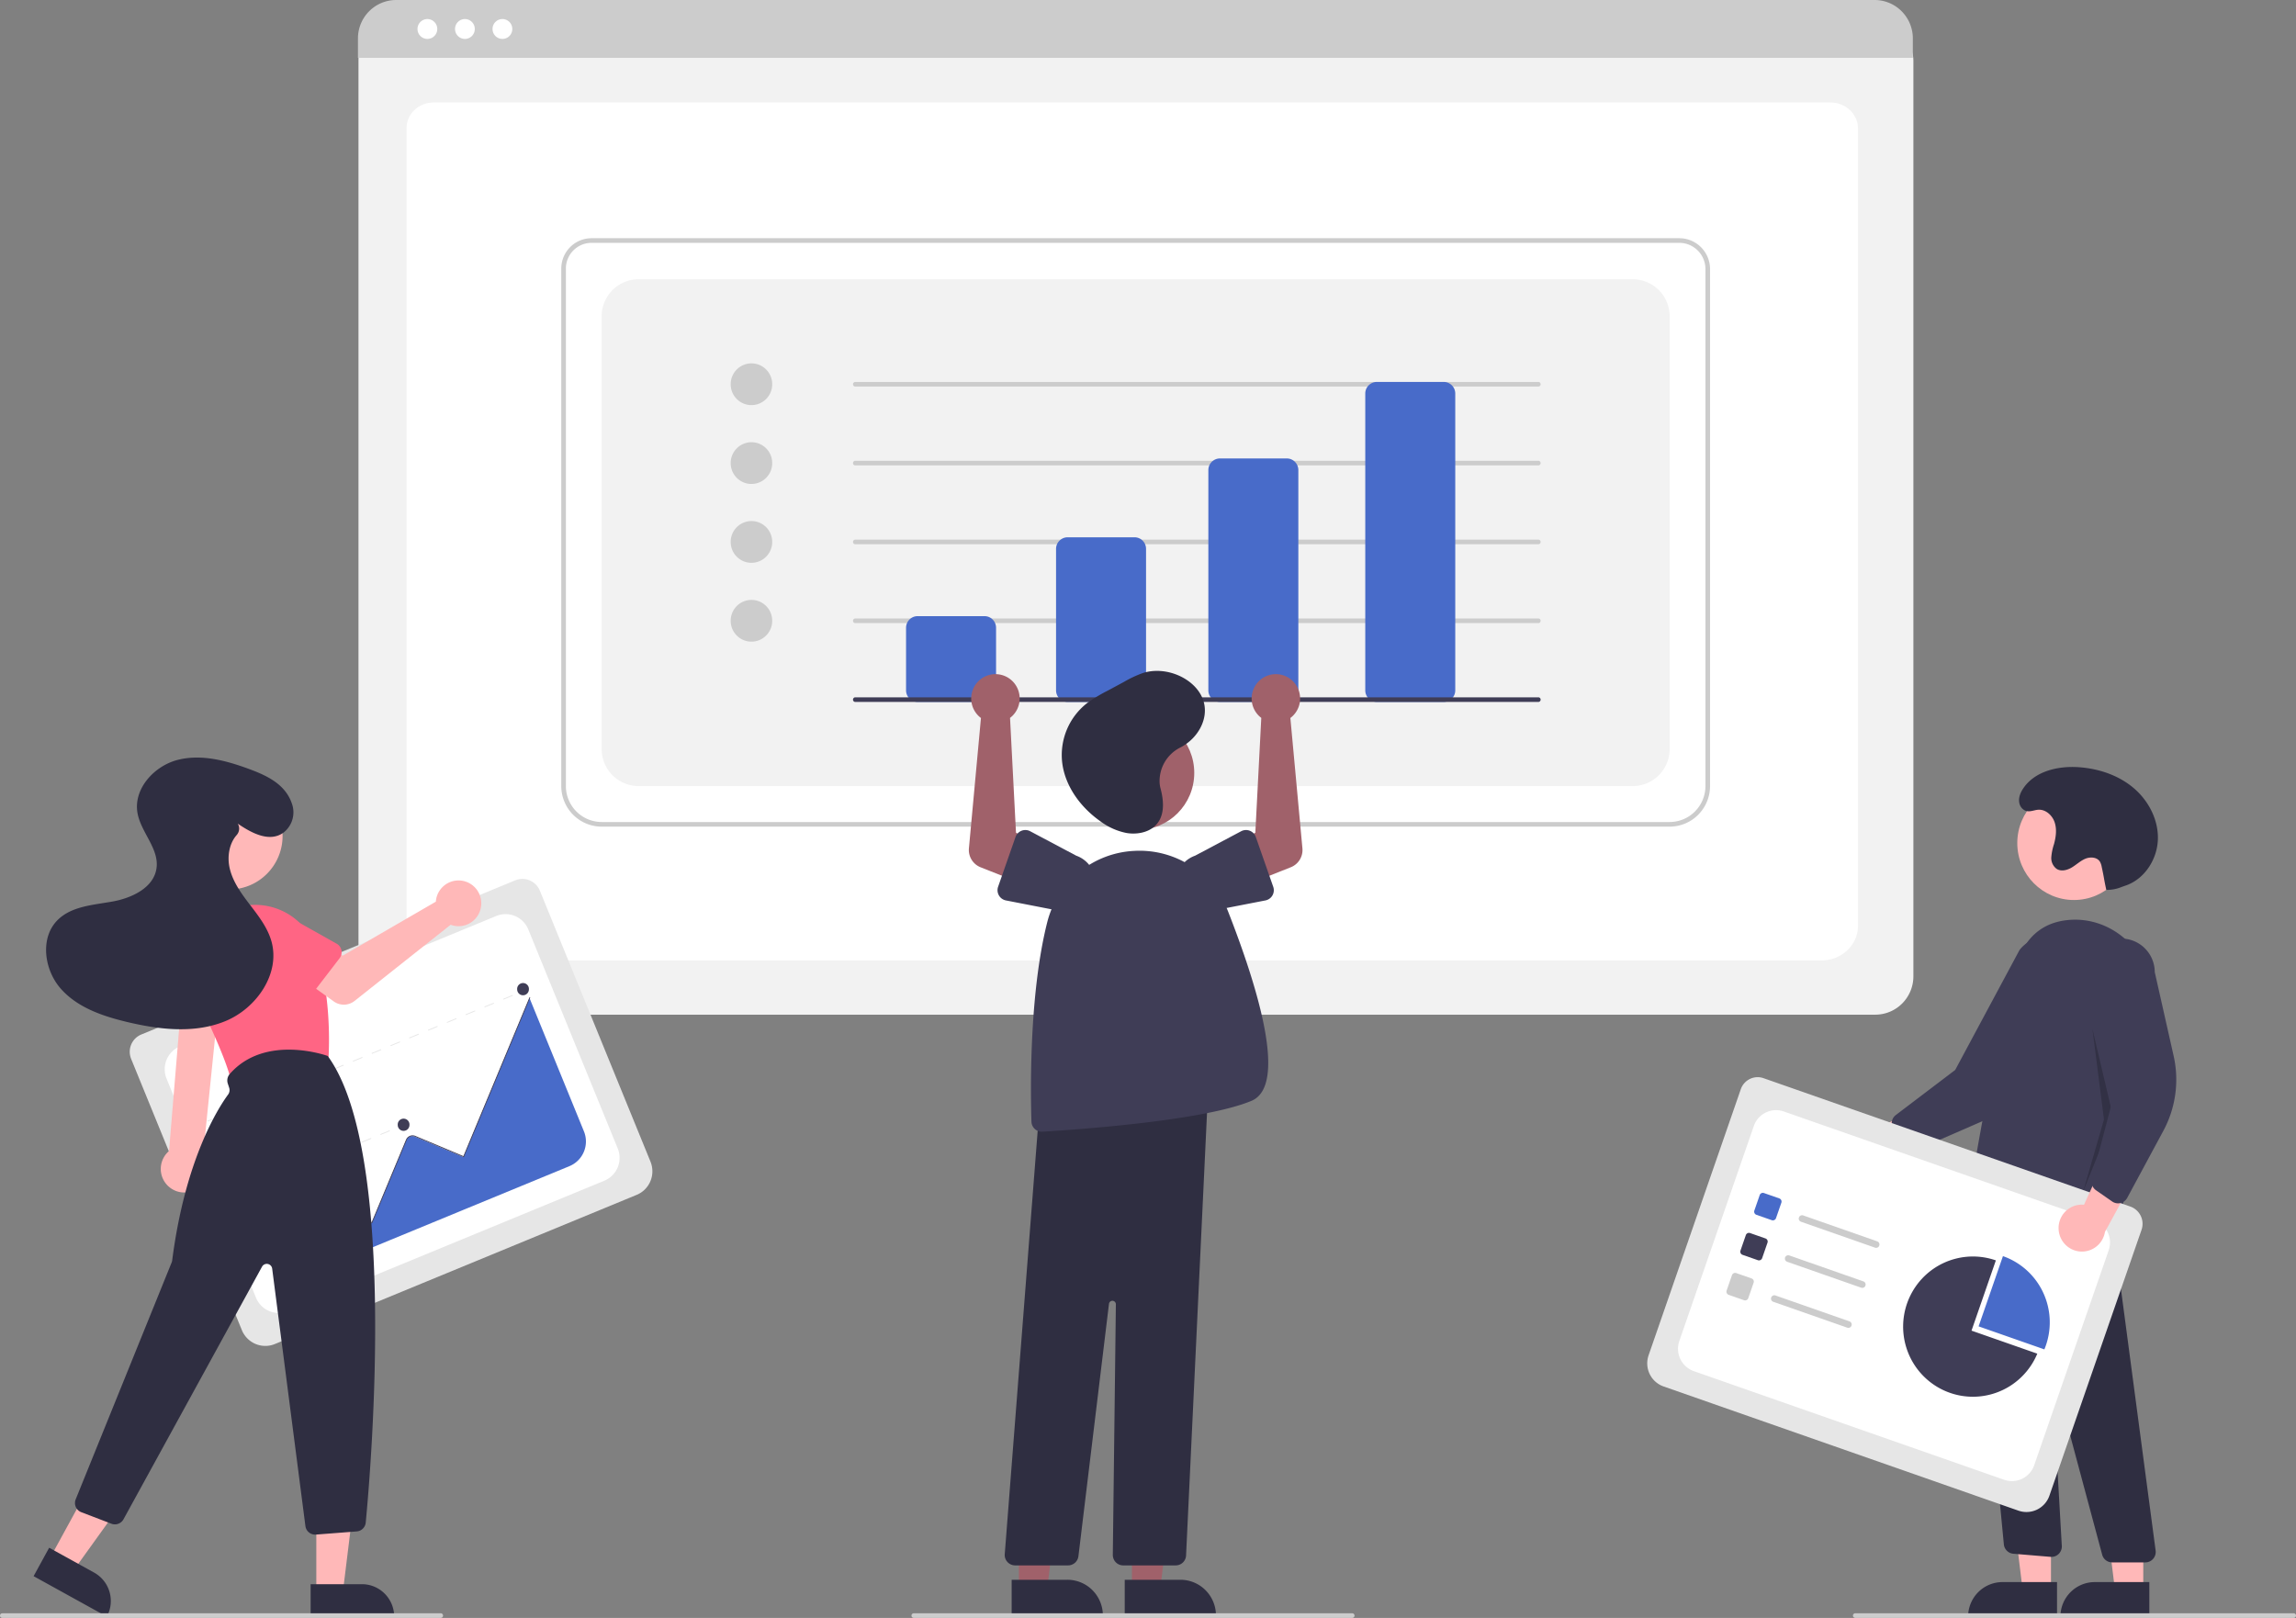 <svg width="210" height="148" fill="none" xmlns="http://www.w3.org/2000/svg"><rect width="100%" height="100%" fill="#808080" stroke="none"/><path d="M171.522 92.818H36.27a3.477 3.477 0 0 1-2.462-1.027 3.513 3.513 0 0 1-1.02-2.474V5.493c0-.68.27-1.332.747-1.812a2.548 2.548 0 0 1 1.804-.752h137.07c.688 0 1.348.276 1.835.765.486.489.76 1.152.761 1.843v83.78a3.518 3.518 0 0 1-1.022 2.474 3.475 3.475 0 0 1-2.461 1.027Z" fill="#F2F2F2"/><path d="M166.588 87.86H40.537c-1.848 0-3.352-1.414-3.352-3.153V11.71c0-1.29 1.114-2.339 2.484-2.339h127.746c1.392 0 2.524 1.067 2.524 2.378v72.957c0 1.739-1.503 3.154-3.351 3.154Z" fill="#fff"/><path d="M174.956 5.293H32.739V3.51a3.525 3.525 0 0 1 1.025-2.482A3.49 3.49 0 0 1 36.234 0H171.46c.926 0 1.815.37 2.47 1.029a3.524 3.524 0 0 1 1.025 2.482v1.782Z" fill="#CCC"/><path d="M39.09 3.56c.5 0 .904-.407.904-.908a.906.906 0 0 0-.904-.909.907.907 0 0 0-.904.909c0 .501.405.908.904.908Zm3.432 0c.5 0 .904-.407.904-.908a.906.906 0 0 0-.904-.909c-.5 0-.904.407-.904.909 0 .501.405.908.904.908Zm3.431 0c.5 0 .904-.407.904-.908a.906.906 0 0 0-.904-.909.907.907 0 0 0-.904.909c0 .501.405.908.904.908Z" fill="#fff"/><path d="M152.714 75.618H55.029a3.688 3.688 0 0 1-2.61-1.088 3.726 3.726 0 0 1-1.083-2.624V24.568c0-.736.292-1.442.81-1.962a2.758 2.758 0 0 1 1.952-.814h99.503c.744 0 1.457.298 1.983.827.527.529.823 1.245.823 1.993v47.294a3.723 3.723 0 0 1-1.083 2.624 3.687 3.687 0 0 1-2.61 1.088ZM54.098 22.216c-.62 0-1.215.249-1.654.69a2.361 2.361 0 0 0-.686 1.662v47.338a3.3 3.3 0 0 0 .96 2.324 3.267 3.267 0 0 0 2.311.964h97.685a3.267 3.267 0 0 0 2.312-.964 3.302 3.302 0 0 0 .959-2.324V24.612a2.4 2.4 0 0 0-.699-1.693 2.38 2.38 0 0 0-1.685-.703H54.098Z" fill="#CCC"/><path d="M58.406 71.906h90.931a3.37 3.37 0 0 0 2.388-.994c.633-.637.989-1.5.989-2.4V28.939c0-.9-.356-1.763-.989-2.4a3.37 3.37 0 0 0-2.388-.994h-90.93c-.896 0-1.755.358-2.389.994a3.405 3.405 0 0 0-.989 2.4v39.573c0 .9.356 1.763.99 2.4a3.368 3.368 0 0 0 2.387.994Z" fill="#F2F2F2"/><path d="M68.73 37.058c1.05 0 1.9-.854 1.9-1.909 0-1.054-.85-1.909-1.9-1.909a1.905 1.905 0 0 0-1.899 1.91c0 1.054.85 1.908 1.9 1.908Zm0 7.212c1.05 0 1.9-.854 1.9-1.908 0-1.055-.85-1.91-1.9-1.91a1.905 1.905 0 0 0-1.899 1.91c0 1.054.85 1.909 1.9 1.909Zm0 7.213c1.05 0 1.9-.854 1.9-1.909 0-1.054-.85-1.91-1.9-1.91a1.906 1.906 0 0 0-1.899 1.91c0 1.055.85 1.91 1.9 1.91Zm0 7.213c1.05 0 1.9-.855 1.9-1.91 0-1.054-.85-1.909-1.9-1.909a1.905 1.905 0 0 0-1.899 1.91c0 1.054.85 1.909 1.9 1.909Zm71.971-23.335H78.228a.21.21 0 0 1-.21-.212.213.213 0 0 1 .21-.212h62.473a.211.211 0 0 1 .211.212.21.21 0 0 1-.211.212Zm0 7.213H78.228a.21.21 0 0 1-.21-.212.213.213 0 0 1 .21-.212h62.473a.21.21 0 0 1 .211.212.211.211 0 0 1-.211.212Zm0 7.212H78.228a.21.21 0 0 1-.21-.212.213.213 0 0 1 .21-.212h62.473a.21.21 0 0 1 .211.212.211.211 0 0 1-.211.212Zm0 7.213H78.228a.21.21 0 0 1-.21-.213.213.213 0 0 1 .21-.212h62.473a.211.211 0 0 1 .211.212.21.21 0 0 1-.211.213Z" fill="#CCC"/><path d="M90.047 64.211h-6.12c-.28 0-.548-.112-.746-.31a1.064 1.064 0 0 1-.31-.75v-5.728c0-.281.112-.55.31-.75.198-.199.466-.31.746-.31h6.12c.28 0 .549.111.746.31.198.2.31.469.31.75v5.727a1.063 1.063 0 0 1-1.056 1.061Zm13.719 0h-6.12c-.28 0-.549-.112-.746-.31a1.064 1.064 0 0 1-.31-.75V50.21a1.063 1.063 0 0 1 1.055-1.061h6.121a1.055 1.055 0 0 1 1.055 1.06v12.94a1.062 1.062 0 0 1-1.055 1.061Zm13.93 0h-6.121c-.28 0-.548-.112-.746-.31a1.062 1.062 0 0 1-.309-.75V42.998a1.062 1.062 0 0 1 1.055-1.06h6.121c.279 0 .548.111.745.31.198.2.31.469.31.75v20.153a1.063 1.063 0 0 1-1.055 1.06Zm14.351 0h-6.12c-.28 0-.548-.112-.746-.31a1.062 1.062 0 0 1-.309-.75V35.998a1.062 1.062 0 0 1 1.055-1.061h6.12c.28 0 .548.112.746.311.198.199.309.469.31.75V63.15a1.055 1.055 0 0 1-1.056 1.06Z" fill="#486BC9"/><path d="M140.701 64.211H78.228a.21.21 0 0 1-.21-.212.213.213 0 0 1 .21-.212h62.473a.21.21 0 0 1 .211.212.211.211 0 0 1-.211.212Z" fill="#3F3D56"/><path d="M168.148 103.784a2.118 2.118 0 0 1 3.233-.37l6.703-3.477-.417 3.917-6.301 2.701a2.129 2.129 0 0 1-3.559-1.287 2.15 2.15 0 0 1 .341-1.484Z" fill="#FFB8B8"/><path d="M173.915 105.245a.957.957 0 0 1-.322-.47l-.533-1.73a.964.964 0 0 1 .335-1.044l5.432-4.124 5.883-10.97a3.046 3.046 0 0 1 4.293-.543 3.101 3.101 0 0 1 1.16 2.045 3.097 3.097 0 0 1-.62 2.27l-3.347 7.1a9.81 9.81 0 0 1-4.952 4.815l-6.366 2.775a.955.955 0 0 1-.774-.008.94.94 0 0 1-.189-.116Z" fill="#3F3D56"/><path d="M189.691 82.329c2.863 0 5.184-2.333 5.184-5.21 0-2.878-2.321-5.21-5.184-5.21s-5.183 2.332-5.183 5.21c0 2.877 2.32 5.21 5.183 5.21Zm-2.102 63.137h-2.588l-1.23-10.031h3.819l-.001 10.031Z" fill="#FFB8B8"/><path d="M183.153 144.723h4.99v3.158h-8.132a3.174 3.174 0 0 1 .92-2.233 3.154 3.154 0 0 1 1.019-.685c.382-.158.79-.24 1.203-.24Z" fill="#2F2E41"/><path d="M196.031 145.467h-2.588l-1.23-10.032h3.819l-.001 10.032Z" fill="#FFB8B8"/><path d="M191.595 144.723h4.99v3.158h-8.132a3.17 3.17 0 0 1 .92-2.233 3.13 3.13 0 0 1 2.222-.925Zm4.625-1.802h-3.032a.946.946 0 0 1-.917-.706l-4.365-16.271a.106.106 0 0 0-.119-.077.1.1 0 0 0-.065.039.1.1 0 0 0-.023.072l.881 15.431a.957.957 0 0 1-.285.738.936.936 0 0 1-.742.268l-3.408-.286a.944.944 0 0 1-.581-.266.96.96 0 0 1-.283-.575l-3.105-32.402 1.201.725 11.256-1.921 4.528 34.151a.96.96 0 0 1-.227.754.94.94 0 0 1-.714.326Z" fill="#2F2E41"/><path d="M183.94 112.306a6.927 6.927 0 0 1-3.522-.996.949.949 0 0 1-.451-.974c.395-2.436 2.466-14.935 4.349-21.75.767-2.775 2.463-4.27 5.042-4.442 3.771-.249 7.123 2.717 7.472 6.618.615 6.884-1.886 16.663-2.99 20.549a.944.944 0 0 1-1.496.489l-2.25-1.759a.739.739 0 0 0-.953.04c-1.896 1.7-3.698 2.226-5.201 2.225Z" fill="#3F3D56"/><path opacity=".2" d="m191.382 94.13 1.9 8.062-2.745 6.788 1.9-6.576-1.055-8.273Z" fill="#000"/><path d="M192.649 81.403c.461.009.92-.075 1.348-.245.189-.073.385-.133.573-.206 1.664-.646 2.76-2.427 2.799-4.219.039-1.792-.884-3.531-2.255-4.677-1.371-1.147-3.146-1.735-4.925-1.871-1.915-.147-4.072.341-5.142 1.944-.285.427-.484.945-.316 1.46a.939.939 0 0 0 .262.404c.478.428.955.107 1.442.078.67-.039 1.271.506 1.487 1.144.217.639.121 1.341-.053 1.992a5.01 5.01 0 0 0-.25 1.212 1.223 1.223 0 0 0 .502 1.072c.419.254.968.107 1.387-.147.419-.254.781-.606 1.233-.793.452-.187 1.06-.146 1.323.269.084.15.14.315.167.485.236 1.08.182 1.017.418 2.098Z" fill="#2F2E41"/><path d="m184.615 138.189-32.46-11.362a2.233 2.233 0 0 1-1.271-1.139 2.256 2.256 0 0 1-.099-1.709l8.435-24.344a1.64 1.64 0 0 1 .831-.936 1.621 1.621 0 0 1 1.245-.072l33.557 11.746a1.674 1.674 0 0 1 1.021 2.122l-8.426 24.317a2.22 2.22 0 0 1-2.833 1.377Z" fill="#E6E6E6"/><path d="m154.925 125.428 28.384 9.935c.54.19 1.133.155 1.649-.095.515-.251.91-.696 1.098-1.24l6.811-19.657a2.17 2.17 0 0 0-1.328-2.762l-28.383-9.935a2.15 2.15 0 0 0-2.748 1.335l-6.811 19.657a2.192 2.192 0 0 0-.117.839 2.169 2.169 0 0 0 1.445 1.923Z" fill="#fff"/><path d="m162.053 111.617-1.406-.492a.307.307 0 0 1-.188-.39l.49-1.413a.305.305 0 0 1 .388-.188l1.405.492a.304.304 0 0 1 .174.156c.035.073.04.157.014.234l-.49 1.413a.302.302 0 0 1-.155.174.297.297 0 0 1-.232.014Z" fill="#486BC9"/><path d="m160.784 115.278-1.406-.492a.306.306 0 0 1-.187-.39l.489-1.413a.309.309 0 0 1 .156-.175.301.301 0 0 1 .232-.013l1.406.492a.304.304 0 0 1 .187.389l-.489 1.413a.308.308 0 0 1-.388.189Z" fill="#3F3D56"/><path d="m159.516 118.938-1.406-.492a.307.307 0 0 1-.187-.39l.489-1.412a.308.308 0 0 1 .388-.189l1.406.492a.306.306 0 0 1 .187.39l-.49 1.413a.301.301 0 0 1-.387.188Zm11.982-4.807-6.773-2.371a.303.303 0 0 1-.188-.389.313.313 0 0 1 .061-.104.289.289 0 0 1 .095-.071.289.289 0 0 1 .115-.03c.04-.003.08.003.118.016l6.772 2.371a.3.3 0 0 1 .103.061.306.306 0 0 1-.303.517Zm-1.268 3.661-6.773-2.371a.307.307 0 0 1-.033-.564.3.3 0 0 1 .233-.014l6.773 2.371a.297.297 0 0 1 .174.156.301.301 0 0 1-.046.337.319.319 0 0 1-.095.072.308.308 0 0 1-.233.013Zm-1.269 3.66-6.773-2.37a.31.31 0 0 1-.174-.156.311.311 0 0 1-.013-.234.304.304 0 0 1 .388-.188l6.773 2.37a.306.306 0 0 1-.201.578Z" fill="#CCC"/><path d="M186.985 123.436a6.45 6.45 0 0 0-.142-5.265 6.396 6.396 0 0 0-3.647-3.266l-2.227 6.425 6.016 2.106Z" fill="#486BC9"/><path d="m180.322 121.721 2.226-6.425a6.343 6.343 0 0 0-3.655-.163 6.376 6.376 0 0 0-3.144 1.881 6.43 6.43 0 0 0-1.599 3.308 6.448 6.448 0 0 0 .472 3.647 6.406 6.406 0 0 0 2.386 2.787 6.364 6.364 0 0 0 3.518 1.012 6.363 6.363 0 0 0 3.493-1.097 6.409 6.409 0 0 0 2.319-2.844l-6.016-2.106Z" fill="#3F3D56"/><path d="M188.292 112.504a2.144 2.144 0 0 1 .625-1.692 2.116 2.116 0 0 1 1.692-.604l3.139-6.893 2.077 3.341-3.299 6.033a2.147 2.147 0 0 1-.76 1.319 2.126 2.126 0 0 1-2.831-.124 2.148 2.148 0 0 1-.643-1.38Z" fill="#FFB8B8"/><path d="M193.726 110.077a.945.945 0 0 1-.541-.17l-1.482-1.031a.962.962 0 0 1-.377-1.029l1.742-6.614-2.106-12.281a3.092 3.092 0 0 1 .884-2.181 3.058 3.058 0 0 1 2.161-.913 3.042 3.042 0 0 1 2.169.891 3.077 3.077 0 0 1 .905 2.173l1.726 7.663a9.88 9.88 0 0 1-.941 6.86l-3.305 6.132a.949.949 0 0 1-.835.5Z" fill="#3F3D56"/><path d="M209.789 148h-40.101a.21.21 0 0 1-.149-.062.216.216 0 0 1-.062-.15c0-.056.023-.11.062-.15a.21.21 0 0 1 .149-.062h40.101a.212.212 0 0 1 0 .424Z" fill="#CCC"/><path d="m103.531 145.361 2.588-.001 1.231-10.031h-3.819v10.032Z" fill="#A0616A"/><path d="m102.871 144.512 5.096-.001a3.234 3.234 0 0 1 2.296.956 3.266 3.266 0 0 1 .952 2.308v.106l-8.344.001v-3.37Z" fill="#2F2E41"/><path d="m93.19 145.361 2.587-.001 1.231-10.031h-3.819v10.032Z" fill="#A0616A"/><path d="m92.53 144.512 5.095-.001a3.234 3.234 0 0 1 2.297.956 3.283 3.283 0 0 1 .951 2.308v.106l-8.343.001v-3.37Z" fill="#2F2E41"/><path d="M104.048 75.913c2.863 0 5.183-2.333 5.183-5.21 0-2.878-2.32-5.21-5.183-5.21s-5.184 2.332-5.184 5.21c0 2.877 2.321 5.21 5.184 5.21Z" fill="#A0616A"/><path d="M107.534 143.196h-4.802a.939.939 0 0 1-.676-.284.964.964 0 0 1-.274-.683l.279-22.916a.319.319 0 0 0-.295-.322.317.317 0 0 0-.335.279l-2.795 23.086a.954.954 0 0 1-.943.84h-4.847a.958.958 0 0 1-.698-.307.943.943 0 0 1-.25-.722l3.202-41.17.087-.009 15.329-1.664-2.034 42.962a.95.95 0 0 1-.948.91Z" fill="#2F2E41"/><path d="M95.286 103.525a.95.95 0 0 1-.946-.925c-.084-2.603-.227-11.61 1.44-18.223a8.687 8.687 0 0 1 2.912-4.596 8.613 8.613 0 0 1 5.064-1.946c1.823-.1 3.631.38 5.167 1.37a8.722 8.722 0 0 1 3.393 4.15c2.802 7.15 5.449 15.962 2.149 17.345-4.326 1.811-15.729 2.618-19.12 2.823l-.059.002Z" fill="#3F3D56"/><path d="M115.098 65.437c.082.084.17.161.263.232l-.544 10.506-2.263 1.164 1.302 3.663 4.206-1.67a1.695 1.695 0 0 0 1.061-1.735l-1.102-11.918a2.226 2.226 0 0 0 .805-2.398 2.227 2.227 0 0 0-.725-1.108 2.21 2.21 0 0 0-3.405.765 2.231 2.231 0 0 0 .402 2.499Z" fill="#A0616A"/><path d="m114.86 76.566 1.592 4.548a.95.95 0 0 1-.715 1.254l-4.695.913c-.66.23-1.384.187-2.012-.12a2.648 2.648 0 0 1-1.34-1.513 2.662 2.662 0 0 1 .114-2.022 2.642 2.642 0 0 1 1.502-1.351l4.215-2.237a.947.947 0 0 1 1.339.528Z" fill="#3F3D56"/><path d="M92.645 65.437c-.082.084-.17.161-.263.232l.544 10.506 2.263 1.164-1.302 3.663-4.206-1.67a1.704 1.704 0 0 1-1.06-1.735l1.101-11.918a2.227 2.227 0 0 1-.805-2.398c.124-.435.377-.822.725-1.108a2.21 2.21 0 0 1 3.406.765 2.237 2.237 0 0 1-.403 2.499Z" fill="#A0616A"/><path d="M93.433 75.994a.944.944 0 0 1 .79.044l4.215 2.237a2.642 2.642 0 0 1 1.501 1.351 2.67 2.67 0 0 1 .115 2.022 2.65 2.65 0 0 1-1.34 1.514 2.625 2.625 0 0 1-2.013.12l-4.695-.914a.947.947 0 0 1-.643-.463.957.957 0 0 1-.072-.791l1.592-4.548a.953.953 0 0 1 .55-.572Z" fill="#3F3D56"/><path d="M106.061 71.59a3.44 3.44 0 0 1 .478-1.893 3.417 3.417 0 0 1 1.43-1.324c1.576-.817 2.566-2.561 2.132-4.154-.555-2.038-3.315-3.36-5.552-2.659-.605.216-1.189.489-1.743.815l-1.461.787c-.625.314-1.226.671-1.802 1.069a6.002 6.002 0 0 0-1.955 2.487 6.034 6.034 0 0 0-.423 3.14c.287 2.073 1.638 3.973 3.486 5.274a5.872 5.872 0 0 0 2.389 1.067c.886.147 1.872-.02 2.52-.573 1.012-.866.907-2.315.58-3.525a2.586 2.586 0 0 1-.079-.51Z" fill="#2F2E41"/><path d="M123.678 148h-40.1a.21.21 0 0 1-.15-.062.214.214 0 0 1 0-.3.21.21 0 0 1 .15-.062h40.1a.212.212 0 1 1 0 .424Z" fill="#CCC"/><path d="m58.232 109.301-33.088 13.644a2.306 2.306 0 0 1-1.772-.007 2.323 2.323 0 0 1-1.25-1.263L11.993 96.859a1.716 1.716 0 0 1 .005-1.304c.174-.417.505-.748.92-.92L47.127 80.53a1.72 1.72 0 0 1 1.32.005c.423.178.758.516.932.941l10.118 24.789c.232.571.23 1.211-.007 1.781a2.321 2.321 0 0 1-1.257 1.255Z" fill="#E6E6E6"/><path d="m26.342 119.935 28.934-11.93a2.25 2.25 0 0 0 1.22-1.218c.229-.552.23-1.173.005-1.727l-8.18-20.038a2.258 2.258 0 0 0-1.21-1.226 2.234 2.234 0 0 0-1.719-.006L16.458 95.72a2.244 2.244 0 0 0-1.219 1.218 2.268 2.268 0 0 0-.006 1.727l8.18 20.039a2.241 2.241 0 0 0 2.93 1.231Z" fill="#fff"/><path d="m48.162 90.486-.425.176.029.071.425-.175-.029-.072Zm-1.255.601-.86.355-.029-.072.86-.354.029.071Zm-1.72.709-.859.354-.029-.07.86-.355.029.071Zm-1.718.709-.86.354-.028-.071.859-.355.029.072Zm-1.719.708-.86.355-.028-.072.86-.354.028.071Zm-1.718.71-.86.353-.029-.07.86-.355.029.071Zm-1.72.708-.858.354-.03-.071.86-.354.029.07Zm-1.718.709-.86.354-.028-.071.859-.355.03.072Zm-1.719.708-.859.355-.03-.072.86-.354.03.071Zm-1.718.709-.86.354-.029-.071.86-.354.029.07Zm-1.72.709-.859.354-.029-.071.86-.355.029.072Zm-1.718.708-.86.355-.028-.072.86-.354.028.071ZM28 98.883l-.859.354-.029-.07.86-.355.028.071Zm-1.718.709-.86.354-.029-.071.86-.355.029.072Zm-1.719.708-.86.355-.029-.072.86-.354.029.071Zm-1.719.709-.86.354-.028-.071.86-.354.028.071Zm-1.719.709-.859.354-.029-.071.86-.354.028.071Zm-1.747.637-.426.176.03.071.425-.175-.03-.072Zm17.522.517-.425.176.029.071.425-.175-.029-.072Zm-1.243.596-.846.349-.03-.071.847-.349.03.071Zm-1.693.698-.846.349-.03-.071.847-.349.03.071Zm-1.693.699-.847.349-.029-.072.847-.349.029.072Zm-1.693.698-.847.349-.029-.071.847-.35.029.072Zm-1.694.698-.846.349-.03-.071.847-.349.03.071Zm-1.693.698-.846.349-.03-.071.847-.349.03.071Zm-1.693.698-.847.349-.029-.071.847-.349.03.071Zm-1.693.698-.847.35-.029-.072.847-.349.029.071Zm-1.722.627-.426.176.03.071.425-.175-.03-.072Zm7.802.446-.426.176.03.071.425-.176-.03-.071Zm-1.267.606-.871.359-.03-.071.872-.359.029.071Zm-1.742.718-.872.36-.029-.072.871-.359.03.071Zm-1.742.719-.872.359-.029-.071.871-.36.03.072Zm-1.772.647-.425.175.03.071.425-.175-.03-.071Zm8.707 2.661-.425.175.029.072.425-.176-.03-.071Zm-1.267.606-.871.359-.03-.071.872-.36.029.072Zm-1.742.718-.871.359-.03-.071.872-.359.029.071Zm-1.742.718-.871.359-.03-.071.871-.359.03.071Zm-1.772.647-.425.176.029.071.425-.175-.029-.072Z" fill="#E6E6E6"/><path d="m27.57 116.781 24.52-10.11a2.432 2.432 0 0 0 1.313-1.313c.248-.595.25-1.265.008-1.861l-4.955-12.138-.047.022-6.017 14.46-4.463-1.875a.583.583 0 0 0-.514.032.617.617 0 0 0-.256.304l-3.153 7.578-3.263-1.371a.585.585 0 0 0-.445-.002.58.58 0 0 0-.316.315c-.02.052-2.032 5.013-2.411 5.959Z" fill="#486BC9"/><path d="m27.495 116.895-.07-.03 2.523-6.064a.652.652 0 0 1 .852-.351l3.198 1.344 3.136-7.536a.65.65 0 0 1 .852-.351l4.398 1.849 6.048-14.536.07.03-6.077 14.606-4.469-1.878a.592.592 0 0 0-.22-.045.585.585 0 0 0-.532.355l-3.165 7.607-3.269-1.374a.573.573 0 0 0-.752.31l-2.523 6.064Zm2.405-6.892a.538.538 0 0 0 .536-.539.538.538 0 1 0-1.073 0c0 .298.24.539.537.539Z" fill="#3F3D56"/><path d="M36.915 103.447a.538.538 0 0 0 .536-.539.538.538 0 1 0-1.073 0c0 .298.24.539.537.539Zm10.923-12.405a.538.538 0 0 0 .537-.54.538.538 0 1 0-1.073 0c0 .299.24.54.536.54Z" fill="#3F3D56"/><path d="M17.813 108.852a2.142 2.142 0 0 0 1.138-2.346 2.146 2.146 0 0 0-.376-.847l1.593-15.656h-3.443L15.46 105.29a2.157 2.157 0 0 0 .84 3.722 2.129 2.129 0 0 0 1.514-.16Zm3.162-27.49c2.69 0 4.87-2.191 4.87-4.895 0-2.704-2.18-4.897-4.87-4.897s-4.872 2.193-4.872 4.897 2.181 4.895 4.872 4.895Z" fill="#FFB8B8"/><path d="M21.892 99.12a.887.887 0 0 1-.859-.657c-.39-1.425-1.406-3.835-3.018-7.162a5.956 5.956 0 0 1 1.246-6.897 5.896 5.896 0 0 1 6.691-1.016 5.937 5.937 0 0 1 2.996 3.499c1.25 3.938 1.19 8.156 1.106 9.787a.901.901 0 0 1-.701.83l-7.27 1.596a.88.88 0 0 1-.191.02Z" fill="#FF6584"/><path d="M28.932 145.612h2.431l1.157-9.426h-3.589v9.426Z" fill="#FFB8B8"/><path d="m36.053 147.881-7.642.001v-2.968h4.69a2.942 2.942 0 0 1 2.087.869 2.976 2.976 0 0 1 .865 2.098Z" fill="#2F2E41"/><path d="m4.618 142.445 2.131 1.177 5.532-7.699-3.144-1.738-4.519 8.26Z" fill="#FFB8B8"/><path d="m9.77 147.882-6.696-3.701 1.422-2.6 4.11 2.271a2.962 2.962 0 0 1 1.412 1.772 2.98 2.98 0 0 1-.247 2.258Zm19.048-7.502a.898.898 0 0 1-.884-.781l-3.04-23.552a.498.498 0 0 0-.704-.387.498.498 0 0 0-.223.21l-12.673 23.11a.895.895 0 0 1-1.1.405l-2.761-1.057a.893.893 0 0 1-.575-.828.905.905 0 0 1 .066-.349l8.779-21.675a.706.706 0 0 0 .045-.172c1.188-9.25 4.214-13.954 5.113-15.176a.692.692 0 0 0 .098-.632l-.123-.373a.902.902 0 0 1 .171-.872c3.24-3.708 8.885-1.685 8.941-1.664l.029.01.017.025c6.33 8.726 3.99 37.066 3.457 42.659a.897.897 0 0 1-.82.807l-3.744.29-.069.002Z" fill="#2F2E41"/><path d="M39.912 82.154c-.024.107-.04.217-.048.327l-8.52 4.94-2.07-1.199-2.208 2.905 3.461 2.48a1.581 1.581 0 0 0 1.904-.047l8.785-6.966a2.071 2.071 0 0 0 2.293-.589 2.098 2.098 0 0 0-.621-3.236 2.073 2.073 0 0 0-2.347.311c-.313.286-.533.66-.63 1.074Z" fill="#FFB8B8"/><path d="m31.06 87.655-2.754 3.587a.893.893 0 0 1-1.033.286.894.894 0 0 1-.316-.212l-3.117-3.254a2.5 2.5 0 0 1-.433-3.491 2.47 2.47 0 0 1 3.472-.445l3.91 2.198a.894.894 0 0 1 .434.985.9.9 0 0 1-.163.346Zm-10.673 6.231-4.435-.805a.89.89 0 0 1-.73-.79.901.901 0 0 1 .043-.38l1.438-4.279a2.492 2.492 0 0 1 1.032-1.596 2.469 2.469 0 0 1 3.443.635c.373.543.517 1.212.4 1.861l-.14 4.5a.9.9 0 0 1-.67.84.888.888 0 0 1-.38.014Z" fill="#FF6584"/><path d="M21.745 75.34c1.252.862 2.896 1.747 4.175.83a2.35 2.35 0 0 0 .764-2.696c-.613-1.76-2.295-2.535-3.903-3.129-2.092-.772-4.369-1.386-6.528-.833-2.159.553-4.066 2.654-3.677 4.858.314 1.773 1.978 3.248 1.741 5.033-.237 1.797-2.248 2.743-4.022 3.064-1.775.32-3.76.424-5.036 1.705-1.627 1.635-1.22 4.556.31 6.281 1.531 1.726 3.841 2.508 6.08 3.04 2.966.704 6.174 1.074 8.99-.095 2.817-1.169 5.01-4.316 4.194-7.268-.345-1.246-1.157-2.3-1.942-3.326-.784-1.025-1.58-2.098-1.878-3.356-.25-1.049-.065-2.266.627-3.053a.887.887 0 0 0 .118-1.034l-.012-.02Z" fill="#2F2E41"/><path d="M40.312 148H.212a.21.21 0 0 1-.15-.062.214.214 0 0 1 0-.3.21.21 0 0 1 .15-.062h40.1a.21.21 0 0 1 .149.062.213.213 0 0 1 0 .3.21.21 0 0 1-.15.062Z" fill="#CCC"/></svg>